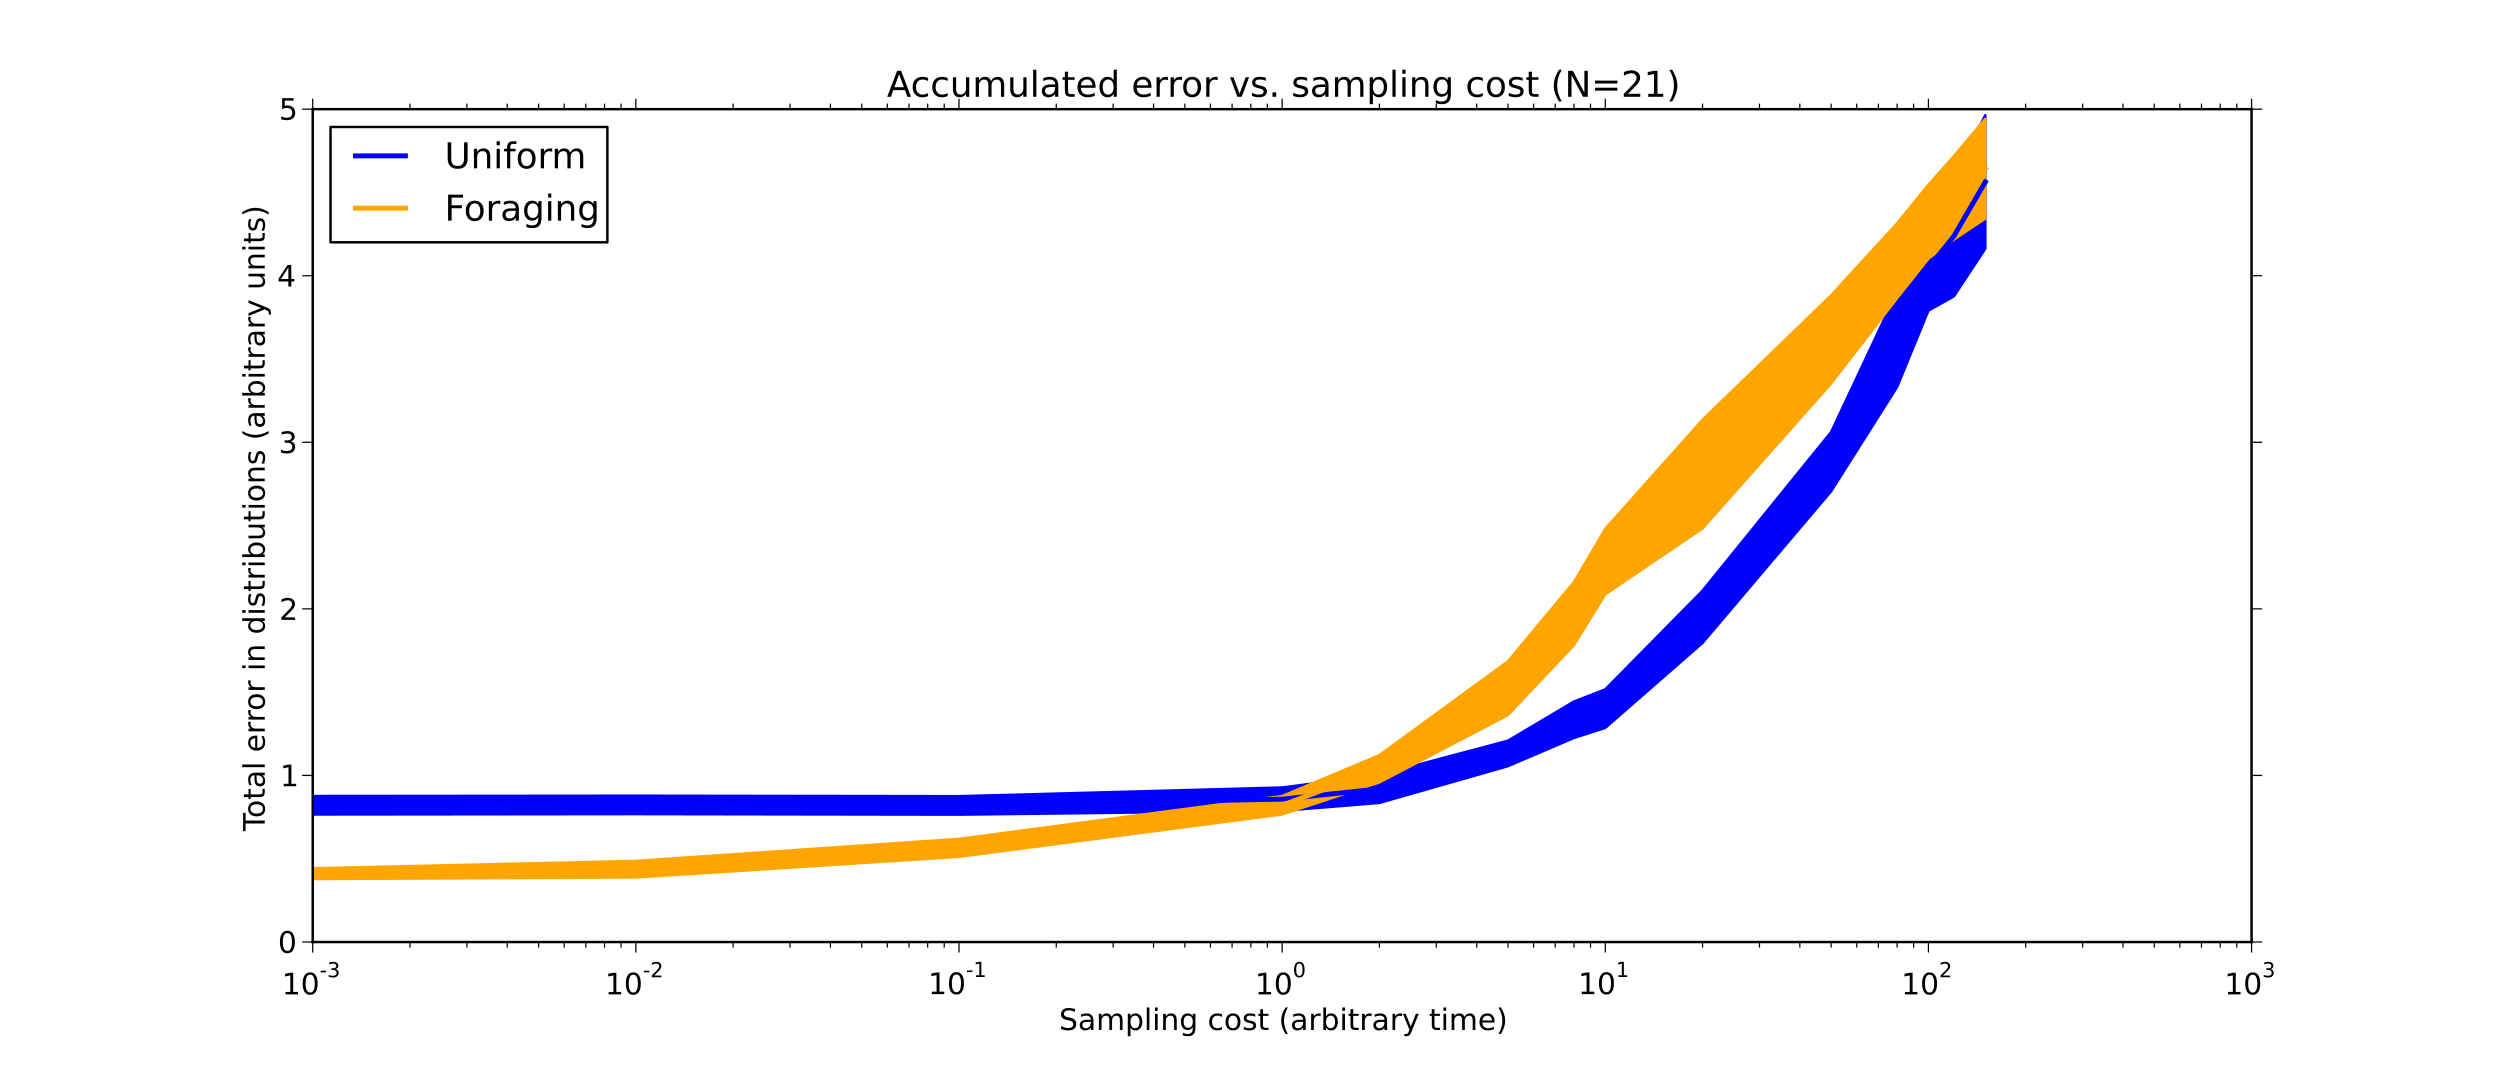 <?xml version="1.0" encoding="utf-8" standalone="no"?>
<!DOCTYPE svg PUBLIC "-//W3C//DTD SVG 1.1//EN"
  "http://www.w3.org/Graphics/SVG/1.1/DTD/svg11.dtd">
<!-- Created with matplotlib (http://matplotlib.sourceforge.net/) -->
<svg height="441pt" version="1.1" viewBox="0 0 1010 441" width="1010pt" xmlns="http://www.w3.org/2000/svg" xmlns:xlink="http://www.w3.org/1999/xlink">
 <defs>
  <style type="text/css">
*{stroke-linecap:square;stroke-linejoin:round;}
  </style>
 </defs>
 <g id="figure_1">
  <g id="patch_1">
   <path d="
M0 441
L1010.7 441
L1010.7 0
L0 0
z
" style="fill:#ffffff;"/>
  </g>
  <g id="axes_1">
   <g id="patch_2">
    <path d="
M126.337 380.571
L909.63 380.571
L909.63 44.1
L126.337 44.1
z
" style="fill:#ffffff;"/>
   </g>
   <g id="PolyCollection_1">
    <defs>
     <path d="
M126.337 -119.41
L126.337 -111.945
L256.886 -112.099
L387.435 -111.877
L517.984 -113.438
L557.283 -116.634
L609.233 -131.482
L635.881 -142.88
L648.532 -146.933
L687.832 -181.262
L739.782 -242.529
L766.43 -284.629
L779.081 -315.491
L789.418 -321.321
L802.07 -340.546
L802.07 -394.466
L802.07 -394.466
L789.418 -370.044
L779.081 -350.1
L766.43 -323.169
L739.782 -266.508
L687.832 -202.392
L648.532 -162.497
L635.881 -157.599
L609.233 -141.77
L557.283 -127.977
L517.984 -122.856
L387.435 -119.343
L256.886 -119.538
L126.337 -119.41
z
" id="C0_0_28865af3e1"/>
    </defs>
    <g clip-path="url(#pebc2ae3c62)">
     <use style="fill:#0000ff;opacity:0.2;stroke:#0000ff;stroke-linecap:butt;" x="0" xlink:href="#C0_0_28865af3e1" y="441.0"/>
    </g>
   </g>
   <g id="PolyCollection_2">
    <defs>
     <path d="
M126.337 -90.222
L126.337 -85.87
L256.886 -86.493
L387.435 -94.856
L517.984 -111.978
L557.283 -124.895
L609.233 -152.123
L635.881 -180.352
L648.532 -200.887
L687.832 -227.504
L739.782 -286.067
L766.43 -320.501
L779.081 -336.459
L789.418 -344.27
L802.07 -352.662
L802.07 -393.049
L802.07 -393.049
L789.418 -378.009
L779.081 -366.373
L766.43 -350.81
L739.782 -321.732
L687.832 -271.452
L648.532 -227.398
L635.881 -205.887
L609.233 -173.86
L557.283 -135.948
L517.984 -119.39
L387.435 -102.111
L256.886 -93.193
L126.337 -90.222
z
" id="C1_0_7a8659fde4"/>
    </defs>
    <g clip-path="url(#pebc2ae3c62)">
     <use style="fill:#ffa500;opacity:0.2;stroke:#ffa500;stroke-linecap:butt;" x="0" xlink:href="#C1_0_7a8659fde4" y="441.0"/>
    </g>
   </g>
   <g id="line2d_1">
    <path clip-path="url(#pebc2ae3c62)" d="
M126.337 325.323
L256.886 325.182
L387.435 325.39
L517.984 322.853
L557.283 318.694
L609.233 304.374
L635.881 290.76
L648.532 286.285
L687.832 249.173
L739.782 186.481
L766.43 137.101
L779.081 108.205
L789.418 95.318
L802.07 73.494" style="fill:none;stroke:#0000ff;stroke-width:2.0;"/>
   </g>
   <g id="line2d_2">
    <path clip-path="url(#pebc2ae3c62)" d="
M126.337 352.954
L256.886 351.157
L387.435 342.517
L517.984 325.316
L557.283 310.579
L609.233 278.008
L635.881 247.881
L648.532 226.858
L687.832 191.522
L739.782 137.101
L766.43 105.345
L779.081 89.584
L789.418 79.86
L802.07 68.144" style="fill:none;stroke:#ffa500;stroke-width:2.0;"/>
   </g>
   <g id="matplotlib.axis_1">
    <g id="xtick_1">
     <g id="line2d_3">
      <defs>
       <path d="
M0 0
L0 4" id="m476344969c" style="stroke:#000000;stroke-linecap:butt;stroke-width:0.5;"/>
      </defs>
      <g>
       <use style="stroke:#000000;stroke-linecap:butt;stroke-width:0.5;" x="126.338" xlink:href="#m476344969c" y="380.571"/>
      </g>
     </g>
     <g id="line2d_4">
      <defs>
       <path d="
M0 0
L0 -4" id="m0012dd4eef" style="stroke:#000000;stroke-linecap:butt;stroke-width:0.5;"/>
      </defs>
      <g>
       <use style="stroke:#000000;stroke-linecap:butt;stroke-width:0.5;" x="126.338" xlink:href="#m0012dd4eef" y="44.1"/>
      </g>
     </g>
     <g id="text_1">
      <!-- $\mathdefault{10^{-3}}$ -->
      <defs>
       <path d="
M12.406 8.297
L28.516 8.297
L28.516 63.922
L10.984 60.406
L10.984 69.391
L28.422 72.906
L38.281 72.906
L38.281 8.297
L54.391 8.297
L54.391 0
L12.406 0
z
" id="DejaVuSans-31"/>
       <path d="
M31.781 66.406
Q24.172 66.406 20.328 58.906
Q16.5 51.422 16.5 36.375
Q16.5 21.391 20.328 13.891
Q24.172 6.391 31.781 6.391
Q39.453 6.391 43.281 13.891
Q47.125 21.391 47.125 36.375
Q47.125 51.422 43.281 58.906
Q39.453 66.406 31.781 66.406
M31.781 74.219
Q44.047 74.219 50.516 64.516
Q56.984 54.828 56.984 36.375
Q56.984 17.969 50.516 8.266
Q44.047 -1.422 31.781 -1.422
Q19.531 -1.422 13.062 8.266
Q6.594 17.969 6.594 36.375
Q6.594 54.828 13.062 64.516
Q19.531 74.219 31.781 74.219" id="DejaVuSans-30"/>
       <path d="
M40.578 39.312
Q47.656 37.797 51.625 33
Q55.609 28.219 55.609 21.188
Q55.609 10.406 48.188 4.484
Q40.766 -1.422 27.094 -1.422
Q22.516 -1.422 17.656 -0.516
Q12.797 0.391 7.625 2.203
L7.625 11.719
Q11.719 9.328 16.594 8.109
Q21.484 6.891 26.812 6.891
Q36.078 6.891 40.938 10.547
Q45.797 14.203 45.797 21.188
Q45.797 27.641 41.281 31.266
Q36.766 34.906 28.719 34.906
L20.219 34.906
L20.219 43.016
L29.109 43.016
Q36.375 43.016 40.234 45.922
Q44.094 48.828 44.094 54.297
Q44.094 59.906 40.109 62.906
Q36.141 65.922 28.719 65.922
Q24.656 65.922 20.016 65.031
Q15.375 64.156 9.812 62.312
L9.812 71.094
Q15.438 72.656 20.344 73.438
Q25.25 74.219 29.594 74.219
Q40.828 74.219 47.359 69.109
Q53.906 64.016 53.906 55.328
Q53.906 49.266 50.438 45.094
Q46.969 40.922 40.578 39.312" id="DejaVuSans-33"/>
       <path d="
M4.891 31.391
L31.203 31.391
L31.203 23.391
L4.891 23.391
z
" id="DejaVuSans-2d"/>
      </defs>
      <g transform="translate(113.858 402.011)scale(0.12 -0.12)">
       <use transform="translate(0.0 2.234)" xlink:href="#DejaVuSans-31"/>
       <use transform="translate(63.623 2.234)" xlink:href="#DejaVuSans-30"/>
       <use transform="translate(127.246 60.047)scale(0.7)" xlink:href="#DejaVuSans-2d"/>
       <use transform="translate(152.505 60.047)scale(0.7)" xlink:href="#DejaVuSans-33"/>
      </g>
     </g>
    </g>
    <g id="xtick_2">
     <g id="line2d_5">
      <g>
       <use style="stroke:#000000;stroke-linecap:butt;stroke-width:0.5;" x="256.886" xlink:href="#m476344969c" y="380.571"/>
      </g>
     </g>
     <g id="line2d_6">
      <g>
       <use style="stroke:#000000;stroke-linecap:butt;stroke-width:0.5;" x="256.886" xlink:href="#m0012dd4eef" y="44.1"/>
      </g>
     </g>
     <g id="text_2">
      <!-- $\mathdefault{10^{-2}}$ -->
      <defs>
       <path d="
M19.188 8.297
L53.609 8.297
L53.609 0
L7.328 0
L7.328 8.297
Q12.938 14.109 22.625 23.891
Q32.328 33.688 34.812 36.531
Q39.547 41.844 41.422 45.531
Q43.312 49.219 43.312 52.781
Q43.312 58.594 39.234 62.25
Q35.156 65.922 28.609 65.922
Q23.969 65.922 18.812 64.312
Q13.672 62.703 7.812 59.422
L7.812 69.391
Q13.766 71.781 18.938 73
Q24.125 74.219 28.422 74.219
Q39.75 74.219 46.484 68.547
Q53.219 62.891 53.219 53.422
Q53.219 48.922 51.531 44.891
Q49.859 40.875 45.406 35.406
Q44.188 33.984 37.641 27.219
Q31.109 20.453 19.188 8.297" id="DejaVuSans-32"/>
      </defs>
      <g transform="translate(244.406 402.011)scale(0.12 -0.12)">
       <use transform="translate(0.0 2.234)" xlink:href="#DejaVuSans-31"/>
       <use transform="translate(63.623 2.234)" xlink:href="#DejaVuSans-30"/>
       <use transform="translate(127.246 60.047)scale(0.7)" xlink:href="#DejaVuSans-2d"/>
       <use transform="translate(152.505 60.047)scale(0.7)" xlink:href="#DejaVuSans-32"/>
      </g>
     </g>
    </g>
    <g id="xtick_3">
     <g id="line2d_7">
      <g>
       <use style="stroke:#000000;stroke-linecap:butt;stroke-width:0.5;" x="387.435" xlink:href="#m476344969c" y="380.571"/>
      </g>
     </g>
     <g id="line2d_8">
      <g>
       <use style="stroke:#000000;stroke-linecap:butt;stroke-width:0.5;" x="387.435" xlink:href="#m0012dd4eef" y="44.1"/>
      </g>
     </g>
     <g id="text_3">
      <!-- $\mathdefault{10^{-1}}$ -->
      <g transform="translate(374.955 401.891)scale(0.12 -0.12)">
       <use transform="translate(0.0 2.153)" xlink:href="#DejaVuSans-31"/>
       <use transform="translate(63.623 2.153)" xlink:href="#DejaVuSans-30"/>
       <use transform="translate(127.246 59.966)scale(0.7)" xlink:href="#DejaVuSans-2d"/>
       <use transform="translate(152.505 59.966)scale(0.7)" xlink:href="#DejaVuSans-31"/>
      </g>
     </g>
    </g>
    <g id="xtick_4">
     <g id="line2d_9">
      <g>
       <use style="stroke:#000000;stroke-linecap:butt;stroke-width:0.5;" x="517.984" xlink:href="#m476344969c" y="380.571"/>
      </g>
     </g>
     <g id="line2d_10">
      <g>
       <use style="stroke:#000000;stroke-linecap:butt;stroke-width:0.5;" x="517.984" xlink:href="#m0012dd4eef" y="44.1"/>
      </g>
     </g>
     <g id="text_4">
      <!-- $\mathdefault{10^{0}}$ -->
      <g transform="translate(507.004 402.011)scale(0.12 -0.12)">
       <use transform="translate(0.0 2.234)" xlink:href="#DejaVuSans-31"/>
       <use transform="translate(63.623 2.234)" xlink:href="#DejaVuSans-30"/>
       <use transform="translate(127.246 60.047)scale(0.7)" xlink:href="#DejaVuSans-30"/>
      </g>
     </g>
    </g>
    <g id="xtick_5">
     <g id="line2d_11">
      <g>
       <use style="stroke:#000000;stroke-linecap:butt;stroke-width:0.5;" x="648.533" xlink:href="#m476344969c" y="380.571"/>
      </g>
     </g>
     <g id="line2d_12">
      <g>
       <use style="stroke:#000000;stroke-linecap:butt;stroke-width:0.5;" x="648.533" xlink:href="#m0012dd4eef" y="44.1"/>
      </g>
     </g>
     <g id="text_5">
      <!-- $\mathdefault{10^{1}}$ -->
      <g transform="translate(637.553 401.891)scale(0.12 -0.12)">
       <use transform="translate(0.0 2.153)" xlink:href="#DejaVuSans-31"/>
       <use transform="translate(63.623 2.153)" xlink:href="#DejaVuSans-30"/>
       <use transform="translate(127.246 59.966)scale(0.7)" xlink:href="#DejaVuSans-31"/>
      </g>
     </g>
    </g>
    <g id="xtick_6">
     <g id="line2d_13">
      <g>
       <use style="stroke:#000000;stroke-linecap:butt;stroke-width:0.5;" x="779.081" xlink:href="#m476344969c" y="380.571"/>
      </g>
     </g>
     <g id="line2d_14">
      <g>
       <use style="stroke:#000000;stroke-linecap:butt;stroke-width:0.5;" x="779.081" xlink:href="#m0012dd4eef" y="44.1"/>
      </g>
     </g>
     <g id="text_6">
      <!-- $\mathdefault{10^{2}}$ -->
      <g transform="translate(768.101 402.011)scale(0.12 -0.12)">
       <use transform="translate(0.0 2.234)" xlink:href="#DejaVuSans-31"/>
       <use transform="translate(63.623 2.234)" xlink:href="#DejaVuSans-30"/>
       <use transform="translate(127.246 60.047)scale(0.7)" xlink:href="#DejaVuSans-32"/>
      </g>
     </g>
    </g>
    <g id="xtick_7">
     <g id="line2d_15">
      <g>
       <use style="stroke:#000000;stroke-linecap:butt;stroke-width:0.5;" x="909.63" xlink:href="#m476344969c" y="380.571"/>
      </g>
     </g>
     <g id="line2d_16">
      <g>
       <use style="stroke:#000000;stroke-linecap:butt;stroke-width:0.5;" x="909.63" xlink:href="#m0012dd4eef" y="44.1"/>
      </g>
     </g>
     <g id="text_7">
      <!-- $\mathdefault{10^{3}}$ -->
      <g transform="translate(898.65 402.011)scale(0.12 -0.12)">
       <use transform="translate(0.0 2.234)" xlink:href="#DejaVuSans-31"/>
       <use transform="translate(63.623 2.234)" xlink:href="#DejaVuSans-30"/>
       <use transform="translate(127.246 60.047)scale(0.7)" xlink:href="#DejaVuSans-33"/>
      </g>
     </g>
    </g>
    <g id="xtick_8">
     <g id="line2d_17">
      <defs>
       <path d="
M0 0
L0 2" id="m9ad4d917ad" style="stroke:#000000;stroke-linecap:butt;stroke-width:0.5;"/>
      </defs>
      <g>
       <use style="stroke:#000000;stroke-linecap:butt;stroke-width:0.5;" x="165.637" xlink:href="#m9ad4d917ad" y="380.571"/>
      </g>
     </g>
     <g id="line2d_18">
      <defs>
       <path d="
M0 0
L0 -2" id="m69b1a1edd1" style="stroke:#000000;stroke-linecap:butt;stroke-width:0.5;"/>
      </defs>
      <g>
       <use style="stroke:#000000;stroke-linecap:butt;stroke-width:0.5;" x="165.637" xlink:href="#m69b1a1edd1" y="44.1"/>
      </g>
     </g>
    </g>
    <g id="xtick_9">
     <g id="line2d_19">
      <g>
       <use style="stroke:#000000;stroke-linecap:butt;stroke-width:0.5;" x="188.625" xlink:href="#m9ad4d917ad" y="380.571"/>
      </g>
     </g>
     <g id="line2d_20">
      <g>
       <use style="stroke:#000000;stroke-linecap:butt;stroke-width:0.5;" x="188.625" xlink:href="#m69b1a1edd1" y="44.1"/>
      </g>
     </g>
    </g>
    <g id="xtick_10">
     <g id="line2d_21">
      <g>
       <use style="stroke:#000000;stroke-linecap:butt;stroke-width:0.5;" x="204.936" xlink:href="#m9ad4d917ad" y="380.571"/>
      </g>
     </g>
     <g id="line2d_22">
      <g>
       <use style="stroke:#000000;stroke-linecap:butt;stroke-width:0.5;" x="204.936" xlink:href="#m69b1a1edd1" y="44.1"/>
      </g>
     </g>
    </g>
    <g id="xtick_11">
     <g id="line2d_23">
      <g>
       <use style="stroke:#000000;stroke-linecap:butt;stroke-width:0.5;" x="217.587" xlink:href="#m9ad4d917ad" y="380.571"/>
      </g>
     </g>
     <g id="line2d_24">
      <g>
       <use style="stroke:#000000;stroke-linecap:butt;stroke-width:0.5;" x="217.587" xlink:href="#m69b1a1edd1" y="44.1"/>
      </g>
     </g>
    </g>
    <g id="xtick_12">
     <g id="line2d_25">
      <g>
       <use style="stroke:#000000;stroke-linecap:butt;stroke-width:0.5;" x="227.924" xlink:href="#m9ad4d917ad" y="380.571"/>
      </g>
     </g>
     <g id="line2d_26">
      <g>
       <use style="stroke:#000000;stroke-linecap:butt;stroke-width:0.5;" x="227.924" xlink:href="#m69b1a1edd1" y="44.1"/>
      </g>
     </g>
    </g>
    <g id="xtick_13">
     <g id="line2d_27">
      <g>
       <use style="stroke:#000000;stroke-linecap:butt;stroke-width:0.5;" x="236.664" xlink:href="#m9ad4d917ad" y="380.571"/>
      </g>
     </g>
     <g id="line2d_28">
      <g>
       <use style="stroke:#000000;stroke-linecap:butt;stroke-width:0.5;" x="236.664" xlink:href="#m69b1a1edd1" y="44.1"/>
      </g>
     </g>
    </g>
    <g id="xtick_14">
     <g id="line2d_29">
      <g>
       <use style="stroke:#000000;stroke-linecap:butt;stroke-width:0.5;" x="244.235" xlink:href="#m9ad4d917ad" y="380.571"/>
      </g>
     </g>
     <g id="line2d_30">
      <g>
       <use style="stroke:#000000;stroke-linecap:butt;stroke-width:0.5;" x="244.235" xlink:href="#m69b1a1edd1" y="44.1"/>
      </g>
     </g>
    </g>
    <g id="xtick_15">
     <g id="line2d_31">
      <g>
       <use style="stroke:#000000;stroke-linecap:butt;stroke-width:0.5;" x="250.913" xlink:href="#m9ad4d917ad" y="380.571"/>
      </g>
     </g>
     <g id="line2d_32">
      <g>
       <use style="stroke:#000000;stroke-linecap:butt;stroke-width:0.5;" x="250.913" xlink:href="#m69b1a1edd1" y="44.1"/>
      </g>
     </g>
    </g>
    <g id="xtick_16">
     <g id="line2d_33">
      <g>
       <use style="stroke:#000000;stroke-linecap:butt;stroke-width:0.5;" x="296.185" xlink:href="#m9ad4d917ad" y="380.571"/>
      </g>
     </g>
     <g id="line2d_34">
      <g>
       <use style="stroke:#000000;stroke-linecap:butt;stroke-width:0.5;" x="296.185" xlink:href="#m69b1a1edd1" y="44.1"/>
      </g>
     </g>
    </g>
    <g id="xtick_17">
     <g id="line2d_35">
      <g>
       <use style="stroke:#000000;stroke-linecap:butt;stroke-width:0.5;" x="319.174" xlink:href="#m9ad4d917ad" y="380.571"/>
      </g>
     </g>
     <g id="line2d_36">
      <g>
       <use style="stroke:#000000;stroke-linecap:butt;stroke-width:0.5;" x="319.174" xlink:href="#m69b1a1edd1" y="44.1"/>
      </g>
     </g>
    </g>
    <g id="xtick_18">
     <g id="line2d_37">
      <g>
       <use style="stroke:#000000;stroke-linecap:butt;stroke-width:0.5;" x="335.484" xlink:href="#m9ad4d917ad" y="380.571"/>
      </g>
     </g>
     <g id="line2d_38">
      <g>
       <use style="stroke:#000000;stroke-linecap:butt;stroke-width:0.5;" x="335.484" xlink:href="#m69b1a1edd1" y="44.1"/>
      </g>
     </g>
    </g>
    <g id="xtick_19">
     <g id="line2d_39">
      <g>
       <use style="stroke:#000000;stroke-linecap:butt;stroke-width:0.5;" x="348.136" xlink:href="#m9ad4d917ad" y="380.571"/>
      </g>
     </g>
     <g id="line2d_40">
      <g>
       <use style="stroke:#000000;stroke-linecap:butt;stroke-width:0.5;" x="348.136" xlink:href="#m69b1a1edd1" y="44.1"/>
      </g>
     </g>
    </g>
    <g id="xtick_20">
     <g id="line2d_41">
      <g>
       <use style="stroke:#000000;stroke-linecap:butt;stroke-width:0.5;" x="358.473" xlink:href="#m9ad4d917ad" y="380.571"/>
      </g>
     </g>
     <g id="line2d_42">
      <g>
       <use style="stroke:#000000;stroke-linecap:butt;stroke-width:0.5;" x="358.473" xlink:href="#m69b1a1edd1" y="44.1"/>
      </g>
     </g>
    </g>
    <g id="xtick_21">
     <g id="line2d_43">
      <g>
       <use style="stroke:#000000;stroke-linecap:butt;stroke-width:0.5;" x="367.213" xlink:href="#m9ad4d917ad" y="380.571"/>
      </g>
     </g>
     <g id="line2d_44">
      <g>
       <use style="stroke:#000000;stroke-linecap:butt;stroke-width:0.5;" x="367.213" xlink:href="#m69b1a1edd1" y="44.1"/>
      </g>
     </g>
    </g>
    <g id="xtick_22">
     <g id="line2d_45">
      <g>
       <use style="stroke:#000000;stroke-linecap:butt;stroke-width:0.5;" x="374.784" xlink:href="#m9ad4d917ad" y="380.571"/>
      </g>
     </g>
     <g id="line2d_46">
      <g>
       <use style="stroke:#000000;stroke-linecap:butt;stroke-width:0.5;" x="374.784" xlink:href="#m69b1a1edd1" y="44.1"/>
      </g>
     </g>
    </g>
    <g id="xtick_23">
     <g id="line2d_47">
      <g>
       <use style="stroke:#000000;stroke-linecap:butt;stroke-width:0.5;" x="381.461" xlink:href="#m9ad4d917ad" y="380.571"/>
      </g>
     </g>
     <g id="line2d_48">
      <g>
       <use style="stroke:#000000;stroke-linecap:butt;stroke-width:0.5;" x="381.461" xlink:href="#m69b1a1edd1" y="44.1"/>
      </g>
     </g>
    </g>
    <g id="xtick_24">
     <g id="line2d_49">
      <g>
       <use style="stroke:#000000;stroke-linecap:butt;stroke-width:0.5;" x="426.734" xlink:href="#m9ad4d917ad" y="380.571"/>
      </g>
     </g>
     <g id="line2d_50">
      <g>
       <use style="stroke:#000000;stroke-linecap:butt;stroke-width:0.5;" x="426.734" xlink:href="#m69b1a1edd1" y="44.1"/>
      </g>
     </g>
    </g>
    <g id="xtick_25">
     <g id="line2d_51">
      <g>
       <use style="stroke:#000000;stroke-linecap:butt;stroke-width:0.5;" x="449.723" xlink:href="#m9ad4d917ad" y="380.571"/>
      </g>
     </g>
     <g id="line2d_52">
      <g>
       <use style="stroke:#000000;stroke-linecap:butt;stroke-width:0.5;" x="449.723" xlink:href="#m69b1a1edd1" y="44.1"/>
      </g>
     </g>
    </g>
    <g id="xtick_26">
     <g id="line2d_53">
      <g>
       <use style="stroke:#000000;stroke-linecap:butt;stroke-width:0.5;" x="466.033" xlink:href="#m9ad4d917ad" y="380.571"/>
      </g>
     </g>
     <g id="line2d_54">
      <g>
       <use style="stroke:#000000;stroke-linecap:butt;stroke-width:0.5;" x="466.033" xlink:href="#m69b1a1edd1" y="44.1"/>
      </g>
     </g>
    </g>
    <g id="xtick_27">
     <g id="line2d_55">
      <g>
       <use style="stroke:#000000;stroke-linecap:butt;stroke-width:0.5;" x="478.685" xlink:href="#m9ad4d917ad" y="380.571"/>
      </g>
     </g>
     <g id="line2d_56">
      <g>
       <use style="stroke:#000000;stroke-linecap:butt;stroke-width:0.5;" x="478.685" xlink:href="#m69b1a1edd1" y="44.1"/>
      </g>
     </g>
    </g>
    <g id="xtick_28">
     <g id="line2d_57">
      <g>
       <use style="stroke:#000000;stroke-linecap:butt;stroke-width:0.5;" x="489.022" xlink:href="#m9ad4d917ad" y="380.571"/>
      </g>
     </g>
     <g id="line2d_58">
      <g>
       <use style="stroke:#000000;stroke-linecap:butt;stroke-width:0.5;" x="489.022" xlink:href="#m69b1a1edd1" y="44.1"/>
      </g>
     </g>
    </g>
    <g id="xtick_29">
     <g id="line2d_59">
      <g>
       <use style="stroke:#000000;stroke-linecap:butt;stroke-width:0.5;" x="497.761" xlink:href="#m9ad4d917ad" y="380.571"/>
      </g>
     </g>
     <g id="line2d_60">
      <g>
       <use style="stroke:#000000;stroke-linecap:butt;stroke-width:0.5;" x="497.761" xlink:href="#m69b1a1edd1" y="44.1"/>
      </g>
     </g>
    </g>
    <g id="xtick_30">
     <g id="line2d_61">
      <g>
       <use style="stroke:#000000;stroke-linecap:butt;stroke-width:0.5;" x="505.332" xlink:href="#m9ad4d917ad" y="380.571"/>
      </g>
     </g>
     <g id="line2d_62">
      <g>
       <use style="stroke:#000000;stroke-linecap:butt;stroke-width:0.5;" x="505.332" xlink:href="#m69b1a1edd1" y="44.1"/>
      </g>
     </g>
    </g>
    <g id="xtick_31">
     <g id="line2d_63">
      <g>
       <use style="stroke:#000000;stroke-linecap:butt;stroke-width:0.5;" x="512.01" xlink:href="#m9ad4d917ad" y="380.571"/>
      </g>
     </g>
     <g id="line2d_64">
      <g>
       <use style="stroke:#000000;stroke-linecap:butt;stroke-width:0.5;" x="512.01" xlink:href="#m69b1a1edd1" y="44.1"/>
      </g>
     </g>
    </g>
    <g id="xtick_32">
     <g id="line2d_65">
      <g>
       <use style="stroke:#000000;stroke-linecap:butt;stroke-width:0.5;" x="557.283" xlink:href="#m9ad4d917ad" y="380.571"/>
      </g>
     </g>
     <g id="line2d_66">
      <g>
       <use style="stroke:#000000;stroke-linecap:butt;stroke-width:0.5;" x="557.283" xlink:href="#m69b1a1edd1" y="44.1"/>
      </g>
     </g>
    </g>
    <g id="xtick_33">
     <g id="line2d_67">
      <g>
       <use style="stroke:#000000;stroke-linecap:butt;stroke-width:0.5;" x="580.271" xlink:href="#m9ad4d917ad" y="380.571"/>
      </g>
     </g>
     <g id="line2d_68">
      <g>
       <use style="stroke:#000000;stroke-linecap:butt;stroke-width:0.5;" x="580.271" xlink:href="#m69b1a1edd1" y="44.1"/>
      </g>
     </g>
    </g>
    <g id="xtick_34">
     <g id="line2d_69">
      <g>
       <use style="stroke:#000000;stroke-linecap:butt;stroke-width:0.5;" x="596.582" xlink:href="#m9ad4d917ad" y="380.571"/>
      </g>
     </g>
     <g id="line2d_70">
      <g>
       <use style="stroke:#000000;stroke-linecap:butt;stroke-width:0.5;" x="596.582" xlink:href="#m69b1a1edd1" y="44.1"/>
      </g>
     </g>
    </g>
    <g id="xtick_35">
     <g id="line2d_71">
      <g>
       <use style="stroke:#000000;stroke-linecap:butt;stroke-width:0.5;" x="609.233" xlink:href="#m9ad4d917ad" y="380.571"/>
      </g>
     </g>
     <g id="line2d_72">
      <g>
       <use style="stroke:#000000;stroke-linecap:butt;stroke-width:0.5;" x="609.233" xlink:href="#m69b1a1edd1" y="44.1"/>
      </g>
     </g>
    </g>
    <g id="xtick_36">
     <g id="line2d_73">
      <g>
       <use style="stroke:#000000;stroke-linecap:butt;stroke-width:0.5;" x="619.57" xlink:href="#m9ad4d917ad" y="380.571"/>
      </g>
     </g>
     <g id="line2d_74">
      <g>
       <use style="stroke:#000000;stroke-linecap:butt;stroke-width:0.5;" x="619.57" xlink:href="#m69b1a1edd1" y="44.1"/>
      </g>
     </g>
    </g>
    <g id="xtick_37">
     <g id="line2d_75">
      <g>
       <use style="stroke:#000000;stroke-linecap:butt;stroke-width:0.5;" x="628.31" xlink:href="#m9ad4d917ad" y="380.571"/>
      </g>
     </g>
     <g id="line2d_76">
      <g>
       <use style="stroke:#000000;stroke-linecap:butt;stroke-width:0.5;" x="628.31" xlink:href="#m69b1a1edd1" y="44.1"/>
      </g>
     </g>
    </g>
    <g id="xtick_38">
     <g id="line2d_77">
      <g>
       <use style="stroke:#000000;stroke-linecap:butt;stroke-width:0.5;" x="635.881" xlink:href="#m9ad4d917ad" y="380.571"/>
      </g>
     </g>
     <g id="line2d_78">
      <g>
       <use style="stroke:#000000;stroke-linecap:butt;stroke-width:0.5;" x="635.881" xlink:href="#m69b1a1edd1" y="44.1"/>
      </g>
     </g>
    </g>
    <g id="xtick_39">
     <g id="line2d_79">
      <g>
       <use style="stroke:#000000;stroke-linecap:butt;stroke-width:0.5;" x="642.559" xlink:href="#m9ad4d917ad" y="380.571"/>
      </g>
     </g>
     <g id="line2d_80">
      <g>
       <use style="stroke:#000000;stroke-linecap:butt;stroke-width:0.5;" x="642.559" xlink:href="#m69b1a1edd1" y="44.1"/>
      </g>
     </g>
    </g>
    <g id="xtick_40">
     <g id="line2d_81">
      <g>
       <use style="stroke:#000000;stroke-linecap:butt;stroke-width:0.5;" x="687.832" xlink:href="#m9ad4d917ad" y="380.571"/>
      </g>
     </g>
     <g id="line2d_82">
      <g>
       <use style="stroke:#000000;stroke-linecap:butt;stroke-width:0.5;" x="687.832" xlink:href="#m69b1a1edd1" y="44.1"/>
      </g>
     </g>
    </g>
    <g id="xtick_41">
     <g id="line2d_83">
      <g>
       <use style="stroke:#000000;stroke-linecap:butt;stroke-width:0.5;" x="710.82" xlink:href="#m9ad4d917ad" y="380.571"/>
      </g>
     </g>
     <g id="line2d_84">
      <g>
       <use style="stroke:#000000;stroke-linecap:butt;stroke-width:0.5;" x="710.82" xlink:href="#m69b1a1edd1" y="44.1"/>
      </g>
     </g>
    </g>
    <g id="xtick_42">
     <g id="line2d_85">
      <g>
       <use style="stroke:#000000;stroke-linecap:butt;stroke-width:0.5;" x="727.131" xlink:href="#m9ad4d917ad" y="380.571"/>
      </g>
     </g>
     <g id="line2d_86">
      <g>
       <use style="stroke:#000000;stroke-linecap:butt;stroke-width:0.5;" x="727.131" xlink:href="#m69b1a1edd1" y="44.1"/>
      </g>
     </g>
    </g>
    <g id="xtick_43">
     <g id="line2d_87">
      <g>
       <use style="stroke:#000000;stroke-linecap:butt;stroke-width:0.5;" x="739.782" xlink:href="#m9ad4d917ad" y="380.571"/>
      </g>
     </g>
     <g id="line2d_88">
      <g>
       <use style="stroke:#000000;stroke-linecap:butt;stroke-width:0.5;" x="739.782" xlink:href="#m69b1a1edd1" y="44.1"/>
      </g>
     </g>
    </g>
    <g id="xtick_44">
     <g id="line2d_89">
      <g>
       <use style="stroke:#000000;stroke-linecap:butt;stroke-width:0.5;" x="750.119" xlink:href="#m9ad4d917ad" y="380.571"/>
      </g>
     </g>
     <g id="line2d_90">
      <g>
       <use style="stroke:#000000;stroke-linecap:butt;stroke-width:0.5;" x="750.119" xlink:href="#m69b1a1edd1" y="44.1"/>
      </g>
     </g>
    </g>
    <g id="xtick_45">
     <g id="line2d_91">
      <g>
       <use style="stroke:#000000;stroke-linecap:butt;stroke-width:0.5;" x="758.859" xlink:href="#m9ad4d917ad" y="380.571"/>
      </g>
     </g>
     <g id="line2d_92">
      <g>
       <use style="stroke:#000000;stroke-linecap:butt;stroke-width:0.5;" x="758.859" xlink:href="#m69b1a1edd1" y="44.1"/>
      </g>
     </g>
    </g>
    <g id="xtick_46">
     <g id="line2d_93">
      <g>
       <use style="stroke:#000000;stroke-linecap:butt;stroke-width:0.5;" x="766.43" xlink:href="#m9ad4d917ad" y="380.571"/>
      </g>
     </g>
     <g id="line2d_94">
      <g>
       <use style="stroke:#000000;stroke-linecap:butt;stroke-width:0.5;" x="766.43" xlink:href="#m69b1a1edd1" y="44.1"/>
      </g>
     </g>
    </g>
    <g id="xtick_47">
     <g id="line2d_95">
      <g>
       <use style="stroke:#000000;stroke-linecap:butt;stroke-width:0.5;" x="773.108" xlink:href="#m9ad4d917ad" y="380.571"/>
      </g>
     </g>
     <g id="line2d_96">
      <g>
       <use style="stroke:#000000;stroke-linecap:butt;stroke-width:0.5;" x="773.108" xlink:href="#m69b1a1edd1" y="44.1"/>
      </g>
     </g>
    </g>
    <g id="xtick_48">
     <g id="line2d_97">
      <g>
       <use style="stroke:#000000;stroke-linecap:butt;stroke-width:0.5;" x="818.38" xlink:href="#m9ad4d917ad" y="380.571"/>
      </g>
     </g>
     <g id="line2d_98">
      <g>
       <use style="stroke:#000000;stroke-linecap:butt;stroke-width:0.5;" x="818.38" xlink:href="#m69b1a1edd1" y="44.1"/>
      </g>
     </g>
    </g>
    <g id="xtick_49">
     <g id="line2d_99">
      <g>
       <use style="stroke:#000000;stroke-linecap:butt;stroke-width:0.5;" x="841.369" xlink:href="#m9ad4d917ad" y="380.571"/>
      </g>
     </g>
     <g id="line2d_100">
      <g>
       <use style="stroke:#000000;stroke-linecap:butt;stroke-width:0.5;" x="841.369" xlink:href="#m69b1a1edd1" y="44.1"/>
      </g>
     </g>
    </g>
    <g id="xtick_50">
     <g id="line2d_101">
      <g>
       <use style="stroke:#000000;stroke-linecap:butt;stroke-width:0.5;" x="857.679" xlink:href="#m9ad4d917ad" y="380.571"/>
      </g>
     </g>
     <g id="line2d_102">
      <g>
       <use style="stroke:#000000;stroke-linecap:butt;stroke-width:0.5;" x="857.679" xlink:href="#m69b1a1edd1" y="44.1"/>
      </g>
     </g>
    </g>
    <g id="xtick_51">
     <g id="line2d_103">
      <g>
       <use style="stroke:#000000;stroke-linecap:butt;stroke-width:0.5;" x="870.331" xlink:href="#m9ad4d917ad" y="380.571"/>
      </g>
     </g>
     <g id="line2d_104">
      <g>
       <use style="stroke:#000000;stroke-linecap:butt;stroke-width:0.5;" x="870.331" xlink:href="#m69b1a1edd1" y="44.1"/>
      </g>
     </g>
    </g>
    <g id="xtick_52">
     <g id="line2d_105">
      <g>
       <use style="stroke:#000000;stroke-linecap:butt;stroke-width:0.5;" x="880.668" xlink:href="#m9ad4d917ad" y="380.571"/>
      </g>
     </g>
     <g id="line2d_106">
      <g>
       <use style="stroke:#000000;stroke-linecap:butt;stroke-width:0.5;" x="880.668" xlink:href="#m69b1a1edd1" y="44.1"/>
      </g>
     </g>
    </g>
    <g id="xtick_53">
     <g id="line2d_107">
      <g>
       <use style="stroke:#000000;stroke-linecap:butt;stroke-width:0.5;" x="889.408" xlink:href="#m9ad4d917ad" y="380.571"/>
      </g>
     </g>
     <g id="line2d_108">
      <g>
       <use style="stroke:#000000;stroke-linecap:butt;stroke-width:0.5;" x="889.408" xlink:href="#m69b1a1edd1" y="44.1"/>
      </g>
     </g>
    </g>
    <g id="xtick_54">
     <g id="line2d_109">
      <g>
       <use style="stroke:#000000;stroke-linecap:butt;stroke-width:0.5;" x="896.979" xlink:href="#m9ad4d917ad" y="380.571"/>
      </g>
     </g>
     <g id="line2d_110">
      <g>
       <use style="stroke:#000000;stroke-linecap:butt;stroke-width:0.5;" x="896.979" xlink:href="#m69b1a1edd1" y="44.1"/>
      </g>
     </g>
    </g>
    <g id="xtick_55">
     <g id="line2d_111">
      <g>
       <use style="stroke:#000000;stroke-linecap:butt;stroke-width:0.5;" x="903.656" xlink:href="#m9ad4d917ad" y="380.571"/>
      </g>
     </g>
     <g id="line2d_112">
      <g>
       <use style="stroke:#000000;stroke-linecap:butt;stroke-width:0.5;" x="903.656" xlink:href="#m69b1a1edd1" y="44.1"/>
      </g>
     </g>
    </g>
    <g id="text_8">
     <!-- Sampling cost (arbitrary time) -->
     <defs>
      <path d="
M56.203 29.594
L56.203 25.203
L14.891 25.203
Q15.484 15.922 20.484 11.062
Q25.484 6.203 34.422 6.203
Q39.594 6.203 44.453 7.469
Q49.312 8.734 54.109 11.281
L54.109 2.781
Q49.266 0.734 44.188 -0.344
Q39.109 -1.422 33.891 -1.422
Q20.797 -1.422 13.156 6.188
Q5.516 13.812 5.516 26.812
Q5.516 40.234 12.766 48.109
Q20.016 56 32.328 56
Q43.359 56 49.781 48.891
Q56.203 41.797 56.203 29.594
M47.219 32.234
Q47.125 39.594 43.094 43.984
Q39.062 48.391 32.422 48.391
Q24.906 48.391 20.391 44.141
Q15.875 39.891 15.188 32.172
z
" id="DejaVuSans-65"/>
      <path d="
M18.312 70.219
L18.312 54.688
L36.812 54.688
L36.812 47.703
L18.312 47.703
L18.312 18.016
Q18.312 11.328 20.141 9.422
Q21.969 7.516 27.594 7.516
L36.812 7.516
L36.812 0
L27.594 0
Q17.188 0 13.234 3.875
Q9.281 7.766 9.281 18.016
L9.281 47.703
L2.688 47.703
L2.688 54.688
L9.281 54.688
L9.281 70.219
z
" id="DejaVuSans-74"/>
      <path d="
M30.609 48.391
Q23.391 48.391 19.188 42.75
Q14.984 37.109 14.984 27.297
Q14.984 17.484 19.156 11.844
Q23.344 6.203 30.609 6.203
Q37.797 6.203 41.984 11.859
Q46.188 17.531 46.188 27.297
Q46.188 37.016 41.984 42.703
Q37.797 48.391 30.609 48.391
M30.609 56
Q42.328 56 49.016 48.375
Q55.719 40.766 55.719 27.297
Q55.719 13.875 49.016 6.219
Q42.328 -1.422 30.609 -1.422
Q18.844 -1.422 12.172 6.219
Q5.516 13.875 5.516 27.297
Q5.516 40.766 12.172 48.375
Q18.844 56 30.609 56" id="DejaVuSans-6f"/>
      <path d="
M8.016 75.875
L15.828 75.875
Q23.141 64.359 26.781 53.312
Q30.422 42.281 30.422 31.391
Q30.422 20.453 26.781 9.375
Q23.141 -1.703 15.828 -13.188
L8.016 -13.188
Q14.5 -2 17.703 9.062
Q20.906 20.125 20.906 31.391
Q20.906 42.672 17.703 53.656
Q14.5 64.656 8.016 75.875" id="DejaVuSans-29"/>
      <path d="
M52 44.188
Q55.375 50.25 60.062 53.125
Q64.75 56 71.094 56
Q79.641 56 84.281 50.016
Q88.922 44.047 88.922 33.016
L88.922 0
L79.891 0
L79.891 32.719
Q79.891 40.578 77.094 44.375
Q74.312 48.188 68.609 48.188
Q61.625 48.188 57.562 43.547
Q53.516 38.922 53.516 30.906
L53.516 0
L44.484 0
L44.484 32.719
Q44.484 40.625 41.703 44.406
Q38.922 48.188 33.109 48.188
Q26.219 48.188 22.156 43.531
Q18.109 38.875 18.109 30.906
L18.109 0
L9.078 0
L9.078 54.688
L18.109 54.688
L18.109 46.188
Q21.188 51.219 25.484 53.609
Q29.781 56 35.688 56
Q41.656 56 45.828 52.969
Q50 49.953 52 44.188" id="DejaVuSans-6d"/>
      <path d="
M54.891 33.016
L54.891 0
L45.906 0
L45.906 32.719
Q45.906 40.484 42.875 44.328
Q39.844 48.188 33.797 48.188
Q26.516 48.188 22.312 43.547
Q18.109 38.922 18.109 30.906
L18.109 0
L9.078 0
L9.078 54.688
L18.109 54.688
L18.109 46.188
Q21.344 51.125 25.703 53.562
Q30.078 56 35.797 56
Q45.219 56 50.047 50.172
Q54.891 44.344 54.891 33.016" id="DejaVuSans-6e"/>
      <path d="
M9.422 75.984
L18.406 75.984
L18.406 0
L9.422 0
z
" id="DejaVuSans-6c"/>
      <path d="
M48.781 52.594
L48.781 44.188
Q44.969 46.297 41.141 47.344
Q37.312 48.391 33.406 48.391
Q24.656 48.391 19.812 42.844
Q14.984 37.312 14.984 27.297
Q14.984 17.281 19.812 11.734
Q24.656 6.203 33.406 6.203
Q37.312 6.203 41.141 7.25
Q44.969 8.297 48.781 10.406
L48.781 2.094
Q45.016 0.344 40.984 -0.531
Q36.969 -1.422 32.422 -1.422
Q20.062 -1.422 12.781 6.344
Q5.516 14.109 5.516 27.297
Q5.516 40.672 12.859 48.328
Q20.219 56 33.016 56
Q37.156 56 41.109 55.141
Q45.062 54.297 48.781 52.594" id="DejaVuSans-63"/>
      <path id="DejaVuSans-20"/>
      <path d="
M32.172 -5.078
Q28.375 -14.844 24.75 -17.812
Q21.141 -20.797 15.094 -20.797
L7.906 -20.797
L7.906 -13.281
L13.188 -13.281
Q16.891 -13.281 18.938 -11.516
Q21 -9.766 23.484 -3.219
L25.094 0.875
L2.984 54.688
L12.5 54.688
L29.594 11.922
L46.688 54.688
L56.203 54.688
z
" id="DejaVuSans-79"/>
      <path d="
M9.422 54.688
L18.406 54.688
L18.406 0
L9.422 0
z

M9.422 75.984
L18.406 75.984
L18.406 64.594
L9.422 64.594
z
" id="DejaVuSans-69"/>
      <path d="
M53.516 70.516
L53.516 60.891
Q47.906 63.578 42.922 64.891
Q37.938 66.219 33.297 66.219
Q25.25 66.219 20.875 63.094
Q16.5 59.969 16.5 54.203
Q16.5 49.359 19.406 46.891
Q22.312 44.438 30.422 42.922
L36.375 41.703
Q47.406 39.594 52.656 34.297
Q57.906 29 57.906 20.125
Q57.906 9.516 50.797 4.047
Q43.703 -1.422 29.984 -1.422
Q24.812 -1.422 18.969 -0.25
Q13.141 0.922 6.891 3.219
L6.891 13.375
Q12.891 10.016 18.656 8.297
Q24.422 6.594 29.984 6.594
Q38.422 6.594 43.016 9.906
Q47.609 13.234 47.609 19.391
Q47.609 24.75 44.312 27.781
Q41.016 30.812 33.5 32.328
L27.484 33.5
Q16.453 35.688 11.516 40.375
Q6.594 45.062 6.594 53.422
Q6.594 63.094 13.406 68.656
Q20.219 74.219 32.172 74.219
Q37.312 74.219 42.625 73.281
Q47.953 72.359 53.516 70.516" id="DejaVuSans-53"/>
      <path d="
M45.406 27.984
Q45.406 37.75 41.375 43.109
Q37.359 48.484 30.078 48.484
Q22.859 48.484 18.828 43.109
Q14.797 37.75 14.797 27.984
Q14.797 18.266 18.828 12.891
Q22.859 7.516 30.078 7.516
Q37.359 7.516 41.375 12.891
Q45.406 18.266 45.406 27.984
M54.391 6.781
Q54.391 -7.172 48.188 -13.984
Q42 -20.797 29.203 -20.797
Q24.469 -20.797 20.266 -20.094
Q16.062 -19.391 12.109 -17.922
L12.109 -9.188
Q16.062 -11.328 19.922 -12.344
Q23.781 -13.375 27.781 -13.375
Q36.625 -13.375 41.016 -8.766
Q45.406 -4.156 45.406 5.172
L45.406 9.625
Q42.625 4.781 38.281 2.391
Q33.938 0 27.875 0
Q17.828 0 11.672 7.656
Q5.516 15.328 5.516 27.984
Q5.516 40.672 11.672 48.328
Q17.828 56 27.875 56
Q33.938 56 38.281 53.609
Q42.625 51.219 45.406 46.391
L45.406 54.688
L54.391 54.688
z
" id="DejaVuSans-67"/>
      <path d="
M31 75.875
Q24.469 64.656 21.281 53.656
Q18.109 42.672 18.109 31.391
Q18.109 20.125 21.312 9.062
Q24.516 -2 31 -13.188
L23.188 -13.188
Q15.875 -1.703 12.234 9.375
Q8.594 20.453 8.594 31.391
Q8.594 42.281 12.203 53.312
Q15.828 64.359 23.188 75.875
z
" id="DejaVuSans-28"/>
      <path d="
M41.109 46.297
Q39.594 47.172 37.812 47.578
Q36.031 48 33.891 48
Q26.266 48 22.188 43.047
Q18.109 38.094 18.109 28.812
L18.109 0
L9.078 0
L9.078 54.688
L18.109 54.688
L18.109 46.188
Q20.953 51.172 25.484 53.578
Q30.031 56 36.531 56
Q37.453 56 38.578 55.875
Q39.703 55.766 41.062 55.516
z
" id="DejaVuSans-72"/>
      <path d="
M48.688 27.297
Q48.688 37.203 44.609 42.844
Q40.531 48.484 33.406 48.484
Q26.266 48.484 22.188 42.844
Q18.109 37.203 18.109 27.297
Q18.109 17.391 22.188 11.75
Q26.266 6.109 33.406 6.109
Q40.531 6.109 44.609 11.75
Q48.688 17.391 48.688 27.297
M18.109 46.391
Q20.953 51.266 25.266 53.625
Q29.594 56 35.594 56
Q45.562 56 51.781 48.094
Q58.016 40.188 58.016 27.297
Q58.016 14.406 51.781 6.484
Q45.562 -1.422 35.594 -1.422
Q29.594 -1.422 25.266 0.953
Q20.953 3.328 18.109 8.203
L18.109 0
L9.078 0
L9.078 75.984
L18.109 75.984
z
" id="DejaVuSans-62"/>
      <path d="
M18.109 8.203
L18.109 -20.797
L9.078 -20.797
L9.078 54.688
L18.109 54.688
L18.109 46.391
Q20.953 51.266 25.266 53.625
Q29.594 56 35.594 56
Q45.562 56 51.781 48.094
Q58.016 40.188 58.016 27.297
Q58.016 14.406 51.781 6.484
Q45.562 -1.422 35.594 -1.422
Q29.594 -1.422 25.266 0.953
Q20.953 3.328 18.109 8.203
M48.688 27.297
Q48.688 37.203 44.609 42.844
Q40.531 48.484 33.406 48.484
Q26.266 48.484 22.188 42.844
Q18.109 37.203 18.109 27.297
Q18.109 17.391 22.188 11.75
Q26.266 6.109 33.406 6.109
Q40.531 6.109 44.609 11.75
Q48.688 17.391 48.688 27.297" id="DejaVuSans-70"/>
      <path d="
M44.281 53.078
L44.281 44.578
Q40.484 46.531 36.375 47.5
Q32.281 48.484 27.875 48.484
Q21.188 48.484 17.844 46.438
Q14.5 44.391 14.5 40.281
Q14.5 37.156 16.891 35.375
Q19.281 33.594 26.516 31.984
L29.594 31.297
Q39.156 29.25 43.188 25.516
Q47.219 21.781 47.219 15.094
Q47.219 7.469 41.188 3.016
Q35.156 -1.422 24.609 -1.422
Q20.219 -1.422 15.453 -0.562
Q10.688 0.297 5.422 2
L5.422 11.281
Q10.406 8.688 15.234 7.391
Q20.062 6.109 24.812 6.109
Q31.156 6.109 34.562 8.281
Q37.984 10.453 37.984 14.406
Q37.984 18.062 35.516 20.016
Q33.062 21.969 24.703 23.781
L21.578 24.516
Q13.234 26.266 9.516 29.906
Q5.812 33.547 5.812 39.891
Q5.812 47.609 11.281 51.797
Q16.75 56 26.812 56
Q31.781 56 36.172 55.266
Q40.578 54.547 44.281 53.078" id="DejaVuSans-73"/>
      <path d="
M34.281 27.484
Q23.391 27.484 19.188 25
Q14.984 22.516 14.984 16.5
Q14.984 11.719 18.141 8.906
Q21.297 6.109 26.703 6.109
Q34.188 6.109 38.703 11.406
Q43.219 16.703 43.219 25.484
L43.219 27.484
z

M52.203 31.203
L52.203 0
L43.219 0
L43.219 8.297
Q40.141 3.328 35.547 0.953
Q30.953 -1.422 24.312 -1.422
Q15.922 -1.422 10.953 3.297
Q6 8.016 6 15.922
Q6 25.141 12.172 29.828
Q18.359 34.516 30.609 34.516
L43.219 34.516
L43.219 35.406
Q43.219 41.609 39.141 45
Q35.062 48.391 27.688 48.391
Q23 48.391 18.547 47.266
Q14.109 46.141 10.016 43.891
L10.016 52.203
Q14.938 54.109 19.578 55.047
Q24.219 56 28.609 56
Q40.484 56 46.344 49.844
Q52.203 43.703 52.203 31.203" id="DejaVuSans-61"/>
     </defs>
     <g transform="translate(427.876 416.13)scale(0.12 -0.12)">
      <use xlink:href="#DejaVuSans-53"/>
      <use x="63.477" xlink:href="#DejaVuSans-61"/>
      <use x="124.756" xlink:href="#DejaVuSans-6d"/>
      <use x="222.168" xlink:href="#DejaVuSans-70"/>
      <use x="285.645" xlink:href="#DejaVuSans-6c"/>
      <use x="313.428" xlink:href="#DejaVuSans-69"/>
      <use x="341.211" xlink:href="#DejaVuSans-6e"/>
      <use x="404.59" xlink:href="#DejaVuSans-67"/>
      <use x="468.066" xlink:href="#DejaVuSans-20"/>
      <use x="499.854" xlink:href="#DejaVuSans-63"/>
      <use x="554.834" xlink:href="#DejaVuSans-6f"/>
      <use x="616.016" xlink:href="#DejaVuSans-73"/>
      <use x="668.115" xlink:href="#DejaVuSans-74"/>
      <use x="707.324" xlink:href="#DejaVuSans-20"/>
      <use x="739.111" xlink:href="#DejaVuSans-28"/>
      <use x="778.125" xlink:href="#DejaVuSans-61"/>
      <use x="839.404" xlink:href="#DejaVuSans-72"/>
      <use x="880.518" xlink:href="#DejaVuSans-62"/>
      <use x="943.994" xlink:href="#DejaVuSans-69"/>
      <use x="971.777" xlink:href="#DejaVuSans-74"/>
      <use x="1010.986" xlink:href="#DejaVuSans-72"/>
      <use x="1052.1" xlink:href="#DejaVuSans-61"/>
      <use x="1113.379" xlink:href="#DejaVuSans-72"/>
      <use x="1154.492" xlink:href="#DejaVuSans-79"/>
      <use x="1213.672" xlink:href="#DejaVuSans-20"/>
      <use x="1245.459" xlink:href="#DejaVuSans-74"/>
      <use x="1284.668" xlink:href="#DejaVuSans-69"/>
      <use x="1312.451" xlink:href="#DejaVuSans-6d"/>
      <use x="1409.863" xlink:href="#DejaVuSans-65"/>
      <use x="1471.387" xlink:href="#DejaVuSans-29"/>
     </g>
    </g>
   </g>
   <g id="matplotlib.axis_2">
    <g id="ytick_1">
     <g id="line2d_113">
      <defs>
       <path d="
M0 0
L-4 0" id="m1a32005dea" style="stroke:#000000;stroke-linecap:butt;stroke-width:0.5;"/>
      </defs>
      <g>
       <use style="stroke:#000000;stroke-linecap:butt;stroke-width:0.5;" x="126.338" xlink:href="#m1a32005dea" y="380.571"/>
      </g>
     </g>
     <g id="line2d_114">
      <defs>
       <path d="
M0 0
L4 0" id="me8a85f7bf6" style="stroke:#000000;stroke-linecap:butt;stroke-width:0.5;"/>
      </defs>
      <g>
       <use style="stroke:#000000;stroke-linecap:butt;stroke-width:0.5;" x="909.63" xlink:href="#me8a85f7bf6" y="380.571"/>
      </g>
     </g>
     <g id="text_9">
      <!-- 0 -->
      <g transform="translate(112.291 384.939)scale(0.12 -0.12)">
       <use xlink:href="#DejaVuSans-30"/>
      </g>
     </g>
    </g>
    <g id="ytick_2">
     <g id="line2d_115">
      <g>
       <use style="stroke:#000000;stroke-linecap:butt;stroke-width:0.5;" x="126.338" xlink:href="#m1a32005dea" y="313.277"/>
      </g>
     </g>
     <g id="line2d_116">
      <g>
       <use style="stroke:#000000;stroke-linecap:butt;stroke-width:0.5;" x="909.63" xlink:href="#me8a85f7bf6" y="313.277"/>
      </g>
     </g>
     <g id="text_10">
      <!-- 1 -->
      <g transform="translate(113.129 317.652)scale(0.12 -0.12)">
       <use xlink:href="#DejaVuSans-31"/>
      </g>
     </g>
    </g>
    <g id="ytick_3">
     <g id="line2d_117">
      <g>
       <use style="stroke:#000000;stroke-linecap:butt;stroke-width:0.5;" x="126.338" xlink:href="#m1a32005dea" y="245.983"/>
      </g>
     </g>
     <g id="line2d_118">
      <g>
       <use style="stroke:#000000;stroke-linecap:butt;stroke-width:0.5;" x="909.63" xlink:href="#me8a85f7bf6" y="245.983"/>
      </g>
     </g>
     <g id="text_11">
      <!-- 2 -->
      <g transform="translate(112.784 250.436)scale(0.12 -0.12)">
       <use xlink:href="#DejaVuSans-32"/>
      </g>
     </g>
    </g>
    <g id="ytick_4">
     <g id="line2d_119">
      <g>
       <use style="stroke:#000000;stroke-linecap:butt;stroke-width:0.5;" x="126.338" xlink:href="#m1a32005dea" y="178.689"/>
      </g>
     </g>
     <g id="line2d_120">
      <g>
       <use style="stroke:#000000;stroke-linecap:butt;stroke-width:0.5;" x="909.63" xlink:href="#me8a85f7bf6" y="178.689"/>
      </g>
     </g>
     <g id="text_12">
      <!-- 3 -->
      <g transform="translate(112.579 183.056)scale(0.12 -0.12)">
       <use xlink:href="#DejaVuSans-33"/>
      </g>
     </g>
    </g>
    <g id="ytick_5">
     <g id="line2d_121">
      <g>
       <use style="stroke:#000000;stroke-linecap:butt;stroke-width:0.5;" x="126.338" xlink:href="#m1a32005dea" y="111.394"/>
      </g>
     </g>
     <g id="line2d_122">
      <g>
       <use style="stroke:#000000;stroke-linecap:butt;stroke-width:0.5;" x="909.63" xlink:href="#me8a85f7bf6" y="111.394"/>
      </g>
     </g>
     <g id="text_13">
      <!-- 4 -->
      <defs>
       <path d="
M37.797 64.312
L12.891 25.391
L37.797 25.391
z

M35.203 72.906
L47.609 72.906
L47.609 25.391
L58.016 25.391
L58.016 17.188
L47.609 17.188
L47.609 0
L37.797 0
L37.797 17.188
L4.891 17.188
L4.891 26.703
z
" id="DejaVuSans-34"/>
      </defs>
      <g transform="translate(111.963 115.769)scale(0.12 -0.12)">
       <use xlink:href="#DejaVuSans-34"/>
      </g>
     </g>
    </g>
    <g id="ytick_6">
     <g id="line2d_123">
      <g>
       <use style="stroke:#000000;stroke-linecap:butt;stroke-width:0.5;" x="126.338" xlink:href="#m1a32005dea" y="44.1"/>
      </g>
     </g>
     <g id="line2d_124">
      <g>
       <use style="stroke:#000000;stroke-linecap:butt;stroke-width:0.5;" x="909.63" xlink:href="#me8a85f7bf6" y="44.1"/>
      </g>
     </g>
     <g id="text_14">
      <!-- 5 -->
      <defs>
       <path d="
M10.797 72.906
L49.516 72.906
L49.516 64.594
L19.828 64.594
L19.828 46.734
Q21.969 47.469 24.109 47.828
Q26.266 48.188 28.422 48.188
Q40.625 48.188 47.75 41.5
Q54.891 34.812 54.891 23.391
Q54.891 11.625 47.562 5.094
Q40.234 -1.422 26.906 -1.422
Q22.312 -1.422 17.547 -0.641
Q12.797 0.141 7.719 1.703
L7.719 11.625
Q12.109 9.234 16.797 8.062
Q21.484 6.891 26.703 6.891
Q35.156 6.891 40.078 11.328
Q45.016 15.766 45.016 23.391
Q45.016 31 40.078 35.438
Q35.156 39.891 26.703 39.891
Q22.75 39.891 18.812 39.016
Q14.891 38.141 10.797 36.281
z
" id="DejaVuSans-35"/>
      </defs>
      <g transform="translate(112.677 48.389)scale(0.12 -0.12)">
       <use xlink:href="#DejaVuSans-35"/>
      </g>
     </g>
    </g>
    <g id="text_15">
     <!-- Total error in distributions (arbitrary units) -->
     <defs>
      <path d="
M8.5 21.578
L8.5 54.688
L17.484 54.688
L17.484 21.922
Q17.484 14.156 20.5 10.266
Q23.531 6.391 29.594 6.391
Q36.859 6.391 41.078 11.031
Q45.312 15.672 45.312 23.688
L45.312 54.688
L54.297 54.688
L54.297 0
L45.312 0
L45.312 8.406
Q42.047 3.422 37.719 1
Q33.406 -1.422 27.688 -1.422
Q18.266 -1.422 13.375 4.438
Q8.5 10.297 8.5 21.578
M31.109 56
z
" id="DejaVuSans-75"/>
      <path d="
M45.406 46.391
L45.406 75.984
L54.391 75.984
L54.391 0
L45.406 0
L45.406 8.203
Q42.578 3.328 38.25 0.953
Q33.938 -1.422 27.875 -1.422
Q17.969 -1.422 11.734 6.484
Q5.516 14.406 5.516 27.297
Q5.516 40.188 11.734 48.094
Q17.969 56 27.875 56
Q33.938 56 38.25 53.625
Q42.578 51.266 45.406 46.391
M14.797 27.297
Q14.797 17.391 18.875 11.75
Q22.953 6.109 30.078 6.109
Q37.203 6.109 41.297 11.75
Q45.406 17.391 45.406 27.297
Q45.406 37.203 41.297 42.844
Q37.203 48.484 30.078 48.484
Q22.953 48.484 18.875 42.844
Q14.797 37.203 14.797 27.297" id="DejaVuSans-64"/>
      <path d="
M-0.297 72.906
L61.375 72.906
L61.375 64.594
L35.5 64.594
L35.5 0
L25.594 0
L25.594 64.594
L-0.297 64.594
z
" id="DejaVuSans-54"/>
     </defs>
     <g transform="translate(106.963 335.762)rotate(-90.0)scale(0.12 -0.12)">
      <use xlink:href="#DejaVuSans-54"/>
      <use x="44.084" xlink:href="#DejaVuSans-6f"/>
      <use x="105.266" xlink:href="#DejaVuSans-74"/>
      <use x="144.475" xlink:href="#DejaVuSans-61"/>
      <use x="205.754" xlink:href="#DejaVuSans-6c"/>
      <use x="233.537" xlink:href="#DejaVuSans-20"/>
      <use x="265.324" xlink:href="#DejaVuSans-65"/>
      <use x="326.848" xlink:href="#DejaVuSans-72"/>
      <use x="366.211" xlink:href="#DejaVuSans-72"/>
      <use x="405.074" xlink:href="#DejaVuSans-6f"/>
      <use x="466.256" xlink:href="#DejaVuSans-72"/>
      <use x="507.369" xlink:href="#DejaVuSans-20"/>
      <use x="539.156" xlink:href="#DejaVuSans-69"/>
      <use x="566.939" xlink:href="#DejaVuSans-6e"/>
      <use x="630.318" xlink:href="#DejaVuSans-20"/>
      <use x="662.105" xlink:href="#DejaVuSans-64"/>
      <use x="725.582" xlink:href="#DejaVuSans-69"/>
      <use x="753.365" xlink:href="#DejaVuSans-73"/>
      <use x="805.465" xlink:href="#DejaVuSans-74"/>
      <use x="844.674" xlink:href="#DejaVuSans-72"/>
      <use x="885.787" xlink:href="#DejaVuSans-69"/>
      <use x="913.57" xlink:href="#DejaVuSans-62"/>
      <use x="977.047" xlink:href="#DejaVuSans-75"/>
      <use x="1040.426" xlink:href="#DejaVuSans-74"/>
      <use x="1079.635" xlink:href="#DejaVuSans-69"/>
      <use x="1107.418" xlink:href="#DejaVuSans-6f"/>
      <use x="1168.6" xlink:href="#DejaVuSans-6e"/>
      <use x="1231.979" xlink:href="#DejaVuSans-73"/>
      <use x="1284.078" xlink:href="#DejaVuSans-20"/>
      <use x="1315.865" xlink:href="#DejaVuSans-28"/>
      <use x="1354.879" xlink:href="#DejaVuSans-61"/>
      <use x="1416.158" xlink:href="#DejaVuSans-72"/>
      <use x="1457.271" xlink:href="#DejaVuSans-62"/>
      <use x="1520.748" xlink:href="#DejaVuSans-69"/>
      <use x="1548.531" xlink:href="#DejaVuSans-74"/>
      <use x="1587.74" xlink:href="#DejaVuSans-72"/>
      <use x="1628.854" xlink:href="#DejaVuSans-61"/>
      <use x="1690.133" xlink:href="#DejaVuSans-72"/>
      <use x="1731.246" xlink:href="#DejaVuSans-79"/>
      <use x="1790.426" xlink:href="#DejaVuSans-20"/>
      <use x="1822.213" xlink:href="#DejaVuSans-75"/>
      <use x="1885.592" xlink:href="#DejaVuSans-6e"/>
      <use x="1948.971" xlink:href="#DejaVuSans-69"/>
      <use x="1976.754" xlink:href="#DejaVuSans-74"/>
      <use x="2015.963" xlink:href="#DejaVuSans-73"/>
      <use x="2068.062" xlink:href="#DejaVuSans-29"/>
     </g>
    </g>
   </g>
   <g id="patch_3">
    <path d="
M126.337 44.1
L909.63 44.1" style="fill:none;stroke:#000000;"/>
   </g>
   <g id="patch_4">
    <path d="
M909.63 380.571
L909.63 44.1" style="fill:none;stroke:#000000;"/>
   </g>
   <g id="patch_5">
    <path d="
M126.337 380.571
L909.63 380.571" style="fill:none;stroke:#000000;"/>
   </g>
   <g id="patch_6">
    <path d="
M126.337 380.571
L126.337 44.1" style="fill:none;stroke:#000000;"/>
   </g>
   <g id="text_16">
    <!-- Accumulated error vs. sampling cost (N=21) -->
    <defs>
     <path d="
M9.812 72.906
L23.094 72.906
L55.422 11.922
L55.422 72.906
L64.984 72.906
L64.984 0
L51.703 0
L19.391 60.984
L19.391 0
L9.812 0
z
" id="DejaVuSans-4e"/>
     <path d="
M2.984 54.688
L12.5 54.688
L29.594 8.797
L46.688 54.688
L56.203 54.688
L35.688 0
L23.484 0
z
" id="DejaVuSans-76"/>
     <path d="
M34.188 63.188
L20.797 26.906
L47.609 26.906
z

M28.609 72.906
L39.797 72.906
L67.578 0
L57.328 0
L50.688 18.703
L17.828 18.703
L11.188 0
L0.781 0
z
" id="DejaVuSans-41"/>
     <path d="
M10.594 45.406
L73.188 45.406
L73.188 37.203
L10.594 37.203
z

M10.594 25.484
L73.188 25.484
L73.188 17.188
L10.594 17.188
z
" id="DejaVuSans-3d"/>
     <path d="
M10.688 12.406
L21 12.406
L21 0
L10.688 0
z
" id="DejaVuSans-2e"/>
    </defs>
    <g transform="translate(358.322 39.1)scale(0.144 -0.144)">
     <use xlink:href="#DejaVuSans-41"/>
     <use x="66.658" xlink:href="#DejaVuSans-63"/>
     <use x="121.639" xlink:href="#DejaVuSans-63"/>
     <use x="176.619" xlink:href="#DejaVuSans-75"/>
     <use x="239.998" xlink:href="#DejaVuSans-6d"/>
     <use x="337.41" xlink:href="#DejaVuSans-75"/>
     <use x="400.789" xlink:href="#DejaVuSans-6c"/>
     <use x="428.572" xlink:href="#DejaVuSans-61"/>
     <use x="489.852" xlink:href="#DejaVuSans-74"/>
     <use x="529.061" xlink:href="#DejaVuSans-65"/>
     <use x="590.584" xlink:href="#DejaVuSans-64"/>
     <use x="654.061" xlink:href="#DejaVuSans-20"/>
     <use x="685.848" xlink:href="#DejaVuSans-65"/>
     <use x="747.371" xlink:href="#DejaVuSans-72"/>
     <use x="786.734" xlink:href="#DejaVuSans-72"/>
     <use x="825.598" xlink:href="#DejaVuSans-6f"/>
     <use x="886.779" xlink:href="#DejaVuSans-72"/>
     <use x="927.893" xlink:href="#DejaVuSans-20"/>
     <use x="959.68" xlink:href="#DejaVuSans-76"/>
     <use x="1018.859" xlink:href="#DejaVuSans-73"/>
     <use x="1070.959" xlink:href="#DejaVuSans-2e"/>
     <use x="1102.746" xlink:href="#DejaVuSans-20"/>
     <use x="1134.533" xlink:href="#DejaVuSans-73"/>
     <use x="1186.633" xlink:href="#DejaVuSans-61"/>
     <use x="1247.912" xlink:href="#DejaVuSans-6d"/>
     <use x="1345.324" xlink:href="#DejaVuSans-70"/>
     <use x="1408.801" xlink:href="#DejaVuSans-6c"/>
     <use x="1436.584" xlink:href="#DejaVuSans-69"/>
     <use x="1464.367" xlink:href="#DejaVuSans-6e"/>
     <use x="1527.746" xlink:href="#DejaVuSans-67"/>
     <use x="1591.223" xlink:href="#DejaVuSans-20"/>
     <use x="1623.01" xlink:href="#DejaVuSans-63"/>
     <use x="1677.99" xlink:href="#DejaVuSans-6f"/>
     <use x="1739.172" xlink:href="#DejaVuSans-73"/>
     <use x="1791.271" xlink:href="#DejaVuSans-74"/>
     <use x="1830.48" xlink:href="#DejaVuSans-20"/>
     <use x="1862.268" xlink:href="#DejaVuSans-28"/>
     <use x="1901.281" xlink:href="#DejaVuSans-4e"/>
     <use x="1976.086" xlink:href="#DejaVuSans-3d"/>
     <use x="2059.875" xlink:href="#DejaVuSans-32"/>
     <use x="2123.498" xlink:href="#DejaVuSans-31"/>
     <use x="2187.121" xlink:href="#DejaVuSans-29"/>
    </g>
   </g>
   <g id="legend_1">
    <g id="patch_7">
     <path d="
M133.537 97.893
L245.38 97.893
L245.38 51.3
L133.537 51.3
L133.537 97.893
z
" style="fill:#ffffff;stroke:#000000;"/>
    </g>
    <g id="line2d_125">
     <path d="
M143.617 62.962
L163.777 62.962" style="fill:none;stroke:#0000ff;stroke-width:2.0;"/>
    </g>
    <g id="line2d_126"/>
    <g id="text_17">
     <!-- Uniform -->
     <defs>
      <path d="
M37.109 75.984
L37.109 68.5
L28.516 68.5
Q23.688 68.5 21.797 66.547
Q19.922 64.594 19.922 59.516
L19.922 54.688
L34.719 54.688
L34.719 47.703
L19.922 47.703
L19.922 0
L10.891 0
L10.891 47.703
L2.297 47.703
L2.297 54.688
L10.891 54.688
L10.891 58.5
Q10.891 67.625 15.141 71.797
Q19.391 75.984 28.609 75.984
z
" id="DejaVuSans-66"/>
      <path d="
M8.688 72.906
L18.609 72.906
L18.609 28.609
Q18.609 16.891 22.844 11.734
Q27.094 6.594 36.625 6.594
Q46.094 6.594 50.344 11.734
Q54.594 16.891 54.594 28.609
L54.594 72.906
L64.5 72.906
L64.5 27.391
Q64.5 13.141 57.438 5.859
Q50.391 -1.422 36.625 -1.422
Q22.797 -1.422 15.734 5.859
Q8.688 13.141 8.688 27.391
z
" id="DejaVuSans-55"/>
     </defs>
     <g transform="translate(179.618 68.002)scale(0.144 -0.144)">
      <use xlink:href="#DejaVuSans-55"/>
      <use x="73.193" xlink:href="#DejaVuSans-6e"/>
      <use x="136.572" xlink:href="#DejaVuSans-69"/>
      <use x="164.355" xlink:href="#DejaVuSans-66"/>
      <use x="199.561" xlink:href="#DejaVuSans-6f"/>
      <use x="260.742" xlink:href="#DejaVuSans-72"/>
      <use x="300.105" xlink:href="#DejaVuSans-6d"/>
     </g>
    </g>
    <g id="line2d_127">
     <path d="
M143.617 84.098
L163.777 84.098" style="fill:none;stroke:#ffa500;stroke-width:2.0;"/>
    </g>
    <g id="line2d_128"/>
    <g id="text_18">
     <!-- Foraging -->
     <defs>
      <path d="
M9.812 72.906
L51.703 72.906
L51.703 64.594
L19.672 64.594
L19.672 43.109
L48.578 43.109
L48.578 34.812
L19.672 34.812
L19.672 0
L9.812 0
z
" id="DejaVuSans-46"/>
     </defs>
     <g transform="translate(179.618 89.138)scale(0.144 -0.144)">
      <use xlink:href="#DejaVuSans-46"/>
      <use x="53.895" xlink:href="#DejaVuSans-6f"/>
      <use x="115.076" xlink:href="#DejaVuSans-72"/>
      <use x="156.189" xlink:href="#DejaVuSans-61"/>
      <use x="217.469" xlink:href="#DejaVuSans-67"/>
      <use x="280.945" xlink:href="#DejaVuSans-69"/>
      <use x="308.729" xlink:href="#DejaVuSans-6e"/>
      <use x="372.107" xlink:href="#DejaVuSans-67"/>
     </g>
    </g>
   </g>
  </g>
 </g>
 <defs>
  <clipPath id="pebc2ae3c62">
   <rect height="336.471" width="783.293" x="126.338" y="44.1"/>
  </clipPath>
 </defs>
</svg>
